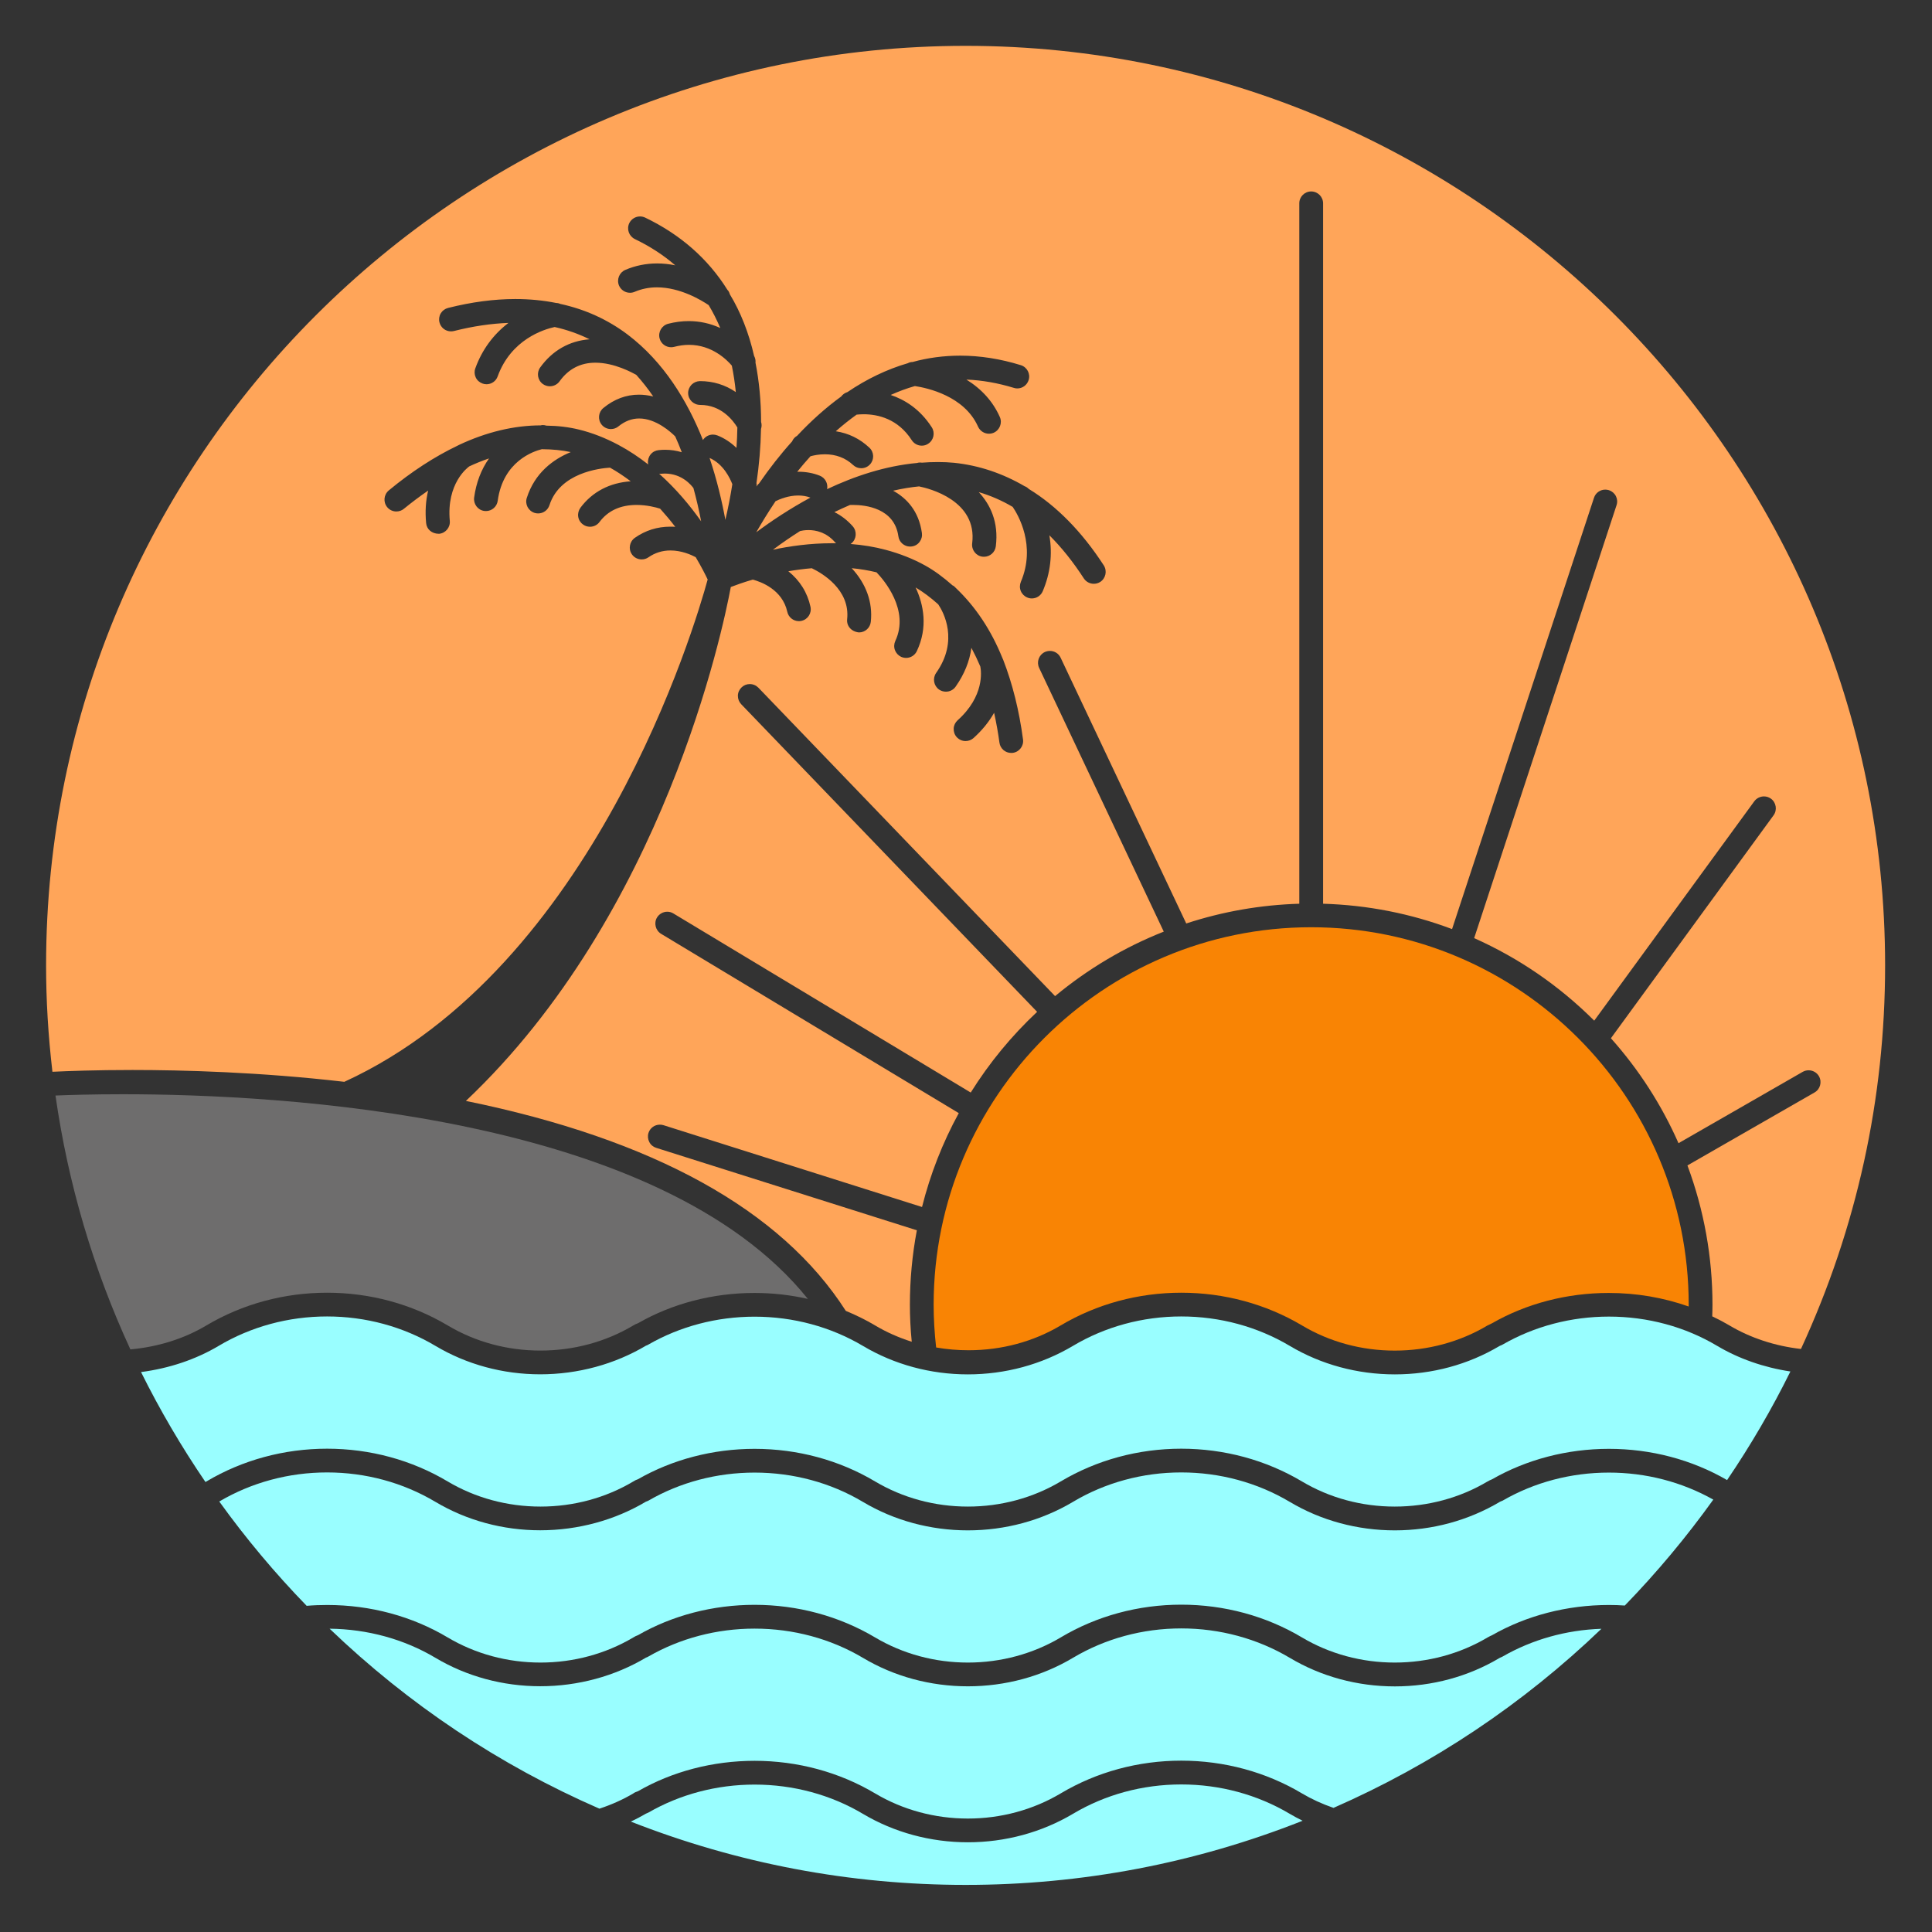 <svg xmlns="http://www.w3.org/2000/svg" xmlns:xlink="http://www.w3.org/1999/xlink" width="500" zoomAndPan="magnify" viewBox="0 0 375 375" height="500" preserveAspectRatio="xMidYMid meet" version="1.0"><rect x="0" y="0" width="375" height="375" fill="#333333" stroke="none"/><defs><clipPath id="de31198fd7"><path d="M 8.879 8.879 L 365.879 8.879 L 365.879 262 L 8.879 262 Z M 8.879 8.879 " clip-rule="nonzero"/></clipPath><clipPath id="0edc17ffcf"><path d="M 122 346 L 253 346 L 253 365.879 L 122 365.879 Z M 122 346 " clip-rule="nonzero"/></clipPath></defs><path fill="#99feff" d="M 291.188 321.746 C 291.129 321.777 291.031 321.828 291.031 321.828 C 284.988 325.426 277.973 327.328 270.738 327.328 C 263.469 327.328 256.414 325.41 250.348 321.785 C 244.062 318.051 236.781 316.074 229.285 316.074 C 221.785 316.074 214.52 318.051 208.254 321.785 C 202.172 325.41 195.117 327.312 187.863 327.312 C 180.609 327.312 173.559 325.41 167.492 321.785 C 161.246 318.074 153.969 316.113 146.457 316.113 C 139.133 316.113 132.012 317.988 125.852 321.531 C 125.707 321.625 125.547 321.684 125.379 321.746 C 119.328 325.352 112.172 327.297 104.859 327.297 C 97.613 327.297 90.586 325.395 84.527 321.785 C 78.438 318.156 71.336 316.211 63.977 316.129 C 79.328 330.855 96.93 342.594 116.348 351.062 C 118.734 350.273 120.953 349.277 122.934 348.098 C 123.113 347.953 123.449 347.793 123.836 347.672 C 130.504 343.832 138.383 341.773 146.469 341.773 C 154.812 341.773 162.895 343.961 169.855 348.098 C 175.227 351.293 181.445 352.98 187.863 352.98 C 194.277 352.98 200.512 351.293 205.883 348.098 C 212.863 343.934 220.953 341.742 229.285 341.742 C 237.617 341.742 245.723 343.934 252.711 348.098 C 254.527 349.18 256.578 350.129 258.832 350.91 C 278.113 342.457 295.598 330.77 310.836 316.148 C 303.996 316.371 297.395 318.234 291.66 321.531 C 291.5 321.625 291.348 321.684 291.188 321.746 Z M 291.188 321.746 " fill-opacity="1" fill-rule="nonzero"/><path fill="#6e6d6d" d="M 63.488 250.914 C 71.824 250.914 79.914 253.113 86.891 257.262 C 92.262 260.465 98.48 262.152 104.906 262.145 C 111.328 262.145 117.562 260.465 122.934 257.262 C 123.168 257.105 123.492 256.953 123.836 256.836 C 130.504 253.012 138.363 250.961 146.441 250.961 C 149.945 250.961 153.418 251.348 156.805 252.117 C 128.07 216.32 54.566 212.391 23.879 212.391 C 17.914 212.391 13.379 212.535 10.77 212.641 C 13.203 229.719 18.09 246.285 25.309 261.918 C 30.66 261.438 35.754 259.84 40.07 257.262 C 47.051 253.113 55.148 250.914 63.488 250.914 Z M 63.488 250.914 " fill-opacity="1" fill-rule="nonzero"/><path fill="#f98404" d="M 205.883 257.262 C 212.863 253.113 220.953 250.914 229.285 250.914 C 237.617 250.914 245.723 253.113 252.711 257.262 C 258.07 260.465 264.297 262.152 270.715 262.152 C 277.137 262.152 283.375 260.465 288.742 257.262 C 289.121 257.066 289.367 256.953 289.578 256.859 C 296.285 253.012 304.16 250.961 312.242 250.961 C 317.602 250.961 322.812 251.844 327.77 253.59 C 327.77 253.484 327.777 253.363 327.777 253.258 C 327.777 212.852 294.902 179.977 254.496 179.977 C 214.094 179.977 181.219 212.852 181.219 253.258 C 181.219 255.902 181.383 258.684 181.703 261.543 C 183.789 261.91 185.902 262.082 188.004 262.082 C 194.41 262.082 200.59 260.418 205.883 257.262 Z M 205.883 257.262 " fill-opacity="1" fill-rule="nonzero"/><g clip-path="url(#de31198fd7)"><path fill="#ffa559" d="M 187.422 8.898 C 89.004 8.898 8.945 88.969 8.945 187.383 C 8.945 194.105 9.34 200.863 10.176 208.031 C 13.156 207.887 18.555 207.684 25.688 207.684 C 35.41 207.684 50.43 208.078 66.836 209.98 C 115.352 187.719 134.906 121.457 137.359 112.477 C 136.938 111.594 136.176 110.074 135.035 108.145 C 134.168 107.688 132.297 106.844 130.137 106.844 C 128.57 106.844 127.137 107.289 125.867 108.172 C 125.477 108.445 125.023 108.582 124.543 108.582 C 123.789 108.582 123.078 108.219 122.652 107.594 C 121.926 106.562 122.188 105.117 123.23 104.387 C 125.289 102.941 127.598 102.227 130.094 102.227 C 130.41 102.227 130.738 102.227 131.066 102.258 C 130.137 101.039 129.152 99.871 128.125 98.73 C 127.297 98.465 125.547 98.008 123.562 98.008 C 120.43 98.008 118.004 99.125 116.363 101.32 C 115.934 101.902 115.246 102.242 114.523 102.242 C 114.023 102.242 113.535 102.09 113.141 101.785 C 112.637 101.422 112.316 100.891 112.227 100.266 C 112.141 99.656 112.305 99.051 112.664 98.547 C 114.98 95.453 118.34 93.695 122.422 93.422 C 121.117 92.434 119.77 91.535 118.402 90.77 C 116.324 90.898 108.66 91.789 106.652 98.047 C 106.344 99.012 105.461 99.656 104.449 99.656 C 104.211 99.656 103.984 99.621 103.754 99.551 C 102.531 99.156 101.855 97.848 102.25 96.641 C 103.809 91.773 107.375 89.148 110.781 87.75 C 109.102 87.387 107.254 87.203 105.168 87.188 C 103.574 87.582 97.652 89.516 96.609 97.195 C 96.457 98.336 95.484 99.195 94.328 99.195 C 94.273 99.195 94.035 99.18 93.984 99.172 C 92.75 99.004 91.867 97.84 92.031 96.57 C 92.426 93.664 93.402 91.125 94.922 88.98 C 93.598 89.422 92.336 89.941 91.09 90.52 C 90.738 90.77 86.637 93.832 87.305 101.102 C 87.426 102.363 86.484 103.496 85.223 103.609 C 85.203 103.609 85.203 103.609 85.203 103.609 C 83.797 103.609 82.816 102.715 82.711 101.527 C 82.5 99.293 82.633 97.18 83.105 95.219 C 81.434 96.371 79.883 97.543 78.406 98.746 C 78 99.094 77.473 99.277 76.934 99.277 C 76.246 99.277 75.594 98.98 75.156 98.441 C 74.348 97.461 74.484 96.008 75.465 95.188 C 79.852 91.559 84.34 88.641 88.777 86.52 C 88.824 86.496 89.082 86.352 89.125 86.344 C 94.426 83.859 99.758 82.574 104.941 82.566 C 105.125 82.52 105.23 82.504 105.352 82.504 C 105.574 82.504 105.809 82.535 106.051 82.617 C 108.316 82.641 110.395 82.898 112.34 83.371 C 114.918 83.996 117.488 85 120.012 86.344 C 122.098 87.453 124.035 88.754 125.82 90.152 C 125.801 90.07 125.789 89.984 125.777 89.895 C 125.715 89.285 125.898 88.68 126.281 88.207 C 126.672 87.719 127.227 87.434 127.84 87.371 C 128.27 87.324 128.688 87.301 129.09 87.301 C 130.199 87.301 131.293 87.461 132.336 87.781 C 131.934 86.723 131.508 85.699 131.059 84.711 C 130.277 83.918 127.355 81.227 124.07 81.227 C 122.641 81.227 121.289 81.742 120.035 82.762 C 119.633 83.098 119.113 83.281 118.578 83.281 C 117.883 83.281 117.23 82.977 116.789 82.438 C 115.984 81.449 116.129 79.996 117.117 79.188 C 119.207 77.473 121.531 76.605 124.012 76.605 C 124.922 76.605 125.859 76.727 126.793 76.953 C 125.777 75.465 124.668 74.059 123.512 72.773 C 122.727 72.332 119.258 70.398 115.559 70.398 C 112.664 70.398 110.324 71.617 108.609 74.02 C 108.176 74.621 107.469 74.977 106.727 74.977 C 106.242 74.977 105.777 74.824 105.383 74.551 C 104.34 73.801 104.105 72.363 104.852 71.32 C 107.227 68.027 110.516 66.156 114.438 65.855 C 112.309 64.805 110.039 64 107.656 63.473 C 105.504 63.938 99.195 65.898 96.594 73.062 C 96.277 73.973 95.398 74.582 94.438 74.582 C 94.16 74.582 93.887 74.535 93.645 74.438 C 93.066 74.23 92.598 73.816 92.336 73.25 C 92.078 72.695 92.047 72.066 92.262 71.488 C 93.547 67.922 95.742 64.926 98.691 62.676 C 95.34 62.797 91.789 63.32 88.109 64.25 C 87.926 64.293 87.73 64.316 87.531 64.316 C 86.477 64.316 85.562 63.602 85.301 62.57 C 85.148 61.977 85.234 61.352 85.551 60.82 C 85.875 60.289 86.375 59.922 86.977 59.77 C 91.516 58.625 95.895 58.043 100.008 58.043 C 102.77 58.043 105.461 58.297 108.012 58.82 C 108.031 58.812 108.043 58.812 108.074 58.812 C 108.227 58.812 108.516 58.875 108.785 58.996 C 113.543 60.023 117.98 62.035 121.824 64.941 C 128.832 70.246 133.438 77.836 136.441 85.41 C 136.867 84.754 137.59 84.352 138.383 84.352 C 138.668 84.352 138.961 84.406 139.234 84.512 C 140.594 85.043 141.84 85.867 142.949 86.938 C 143.043 85.59 143.098 84.27 143.121 82.969 C 142.227 81.516 139.961 78.598 135.941 78.598 C 134.613 78.598 133.578 77.57 133.566 76.301 C 133.559 75.691 133.805 75.113 134.23 74.664 C 134.672 74.23 135.246 73.988 135.855 73.973 C 138.441 73.973 140.77 74.703 142.82 76.102 C 142.645 74.309 142.379 72.59 142.047 70.965 C 141.086 69.836 138.191 66.934 133.73 66.934 C 132.793 66.934 131.82 67.07 130.836 67.328 C 130.648 67.375 130.461 67.398 130.258 67.398 C 129.211 67.398 128.285 66.691 128.023 65.664 C 127.707 64.434 128.449 63.176 129.684 62.844 C 131.031 62.5 132.371 62.324 133.68 62.324 C 135.812 62.324 137.863 62.781 139.809 63.664 C 139.156 62.137 138.414 60.652 137.555 59.223 C 136.176 58.297 132.055 55.773 127.516 55.773 C 125.988 55.773 124.527 56.07 123.188 56.641 C 122.902 56.762 122.598 56.828 122.285 56.828 C 121.348 56.828 120.516 56.273 120.148 55.422 C 119.656 54.25 120.211 52.883 121.371 52.387 C 123.309 51.559 125.387 51.133 127.547 51.133 C 128.695 51.133 129.875 51.254 131.066 51.5 C 128.773 49.508 126.141 47.805 123.23 46.406 C 122.078 45.844 121.594 44.473 122.141 43.316 C 122.52 42.527 123.34 42.012 124.223 42.012 C 124.574 42.012 124.906 42.086 125.227 42.238 C 132.07 45.523 137.445 50.246 141.207 56.281 C 141.359 56.395 141.559 56.73 141.664 57.125 C 143.75 60.555 145.359 64.645 146.367 69.078 C 146.609 69.527 146.684 69.961 146.641 70.398 C 147.352 73.988 147.719 77.852 147.727 81.895 C 147.871 82.352 147.852 82.832 147.711 83.266 C 147.652 86.672 147.352 90.215 146.828 93.801 C 146.883 93.941 146.871 94.168 146.82 94.426 C 146.957 94.199 147.133 93.984 147.348 93.816 C 149.363 90.898 151.504 88.16 153.742 85.684 C 153.938 85.211 154.273 84.832 154.711 84.594 C 157.457 81.66 160.332 79.098 163.273 76.961 C 163.578 76.551 164.004 76.254 164.492 76.102 C 168.23 73.562 172.184 71.668 176.23 70.492 C 176.414 70.371 176.777 70.262 177.141 70.262 C 180.016 69.457 183.211 69.031 186.379 69.031 C 190.234 69.031 194.188 69.656 198.145 70.879 C 199.355 71.258 200.043 72.559 199.66 73.762 C 199.355 74.734 198.477 75.395 197.457 75.395 C 197.23 75.395 196.992 75.355 196.773 75.281 C 193.688 74.34 190.598 73.793 187.574 73.676 C 190.562 75.523 192.742 77.957 194.066 80.938 C 194.582 82.094 194.051 83.461 192.895 83.988 C 192.59 84.117 192.273 84.184 191.953 84.184 C 191.043 84.184 190.219 83.645 189.84 82.816 C 187.199 76.863 180.008 75.297 177.578 74.934 C 175.969 75.395 174.406 75.973 172.883 76.664 C 175.531 77.547 178.539 79.34 180.859 82.945 C 181.543 84.008 181.23 85.453 180.152 86.133 C 179.789 86.383 179.363 86.504 178.914 86.504 C 178.133 86.504 177.402 86.109 176.969 85.438 C 174.297 81.281 170.406 80.406 167.613 80.406 C 167.074 80.406 166.621 80.453 166.27 80.48 C 164.918 81.449 163.562 82.52 162.227 83.707 C 164.703 84.086 166.891 85.148 168.746 86.898 C 169.199 87.316 169.453 87.887 169.477 88.504 C 169.492 89.121 169.273 89.711 168.855 90.152 C 168.418 90.625 167.805 90.883 167.164 90.883 C 166.574 90.883 166.012 90.664 165.586 90.258 C 164.113 88.875 162.254 88.176 160.105 88.176 C 158.926 88.176 157.922 88.391 157.312 88.559 C 156.445 89.516 155.586 90.52 154.742 91.566 C 154.832 91.566 154.918 91.566 155.004 91.566 C 156.445 91.566 157.828 91.82 159.113 92.328 C 160.172 92.746 160.758 93.863 160.539 94.941 C 165.844 92.434 171.805 90.434 178.023 89.863 C 178.086 89.82 178.344 89.773 178.602 89.773 C 178.648 89.773 178.891 89.797 178.941 89.805 C 179.887 89.727 180.988 89.684 182.086 89.684 C 183.121 89.684 184.152 89.727 185.184 89.828 C 189.961 90.32 194.57 91.855 198.918 94.395 C 199.113 94.441 199.434 94.641 199.691 94.906 C 205.043 98.168 210.004 103.199 214.246 109.746 C 214.93 110.82 214.625 112.246 213.562 112.949 C 213.18 113.191 212.754 113.312 212.309 113.312 C 211.523 113.312 210.793 112.918 210.367 112.262 C 208.301 109.07 206.066 106.273 203.68 103.898 C 204.312 107.559 203.883 111.25 202.402 114.742 C 202.043 115.602 201.207 116.156 200.277 116.156 C 199.965 116.156 199.656 116.094 199.375 115.965 C 198.812 115.73 198.363 115.273 198.133 114.711 C 197.898 114.133 197.914 113.512 198.148 112.934 C 201.152 105.863 197.566 99.855 196.562 98.387 C 194.461 97.148 192.258 96.191 189.977 95.52 C 192.18 97.895 193.887 101.301 193.285 106.051 C 193.137 107.207 192.152 108.066 190.996 108.066 C 190.957 108.066 190.738 108.066 190.695 108.051 C 189.441 107.898 188.547 106.742 188.699 105.473 C 189.746 97.117 180.289 94.793 178.387 94.41 C 176.824 94.562 175.105 94.836 173.355 95.246 C 175.895 96.641 178.344 99.109 178.941 103.469 C 179.027 104.082 178.867 104.684 178.496 105.176 C 178.133 105.672 177.582 105.992 176.977 106.066 C 176.926 106.074 176.695 106.09 176.652 106.09 C 175.508 106.09 174.527 105.238 174.375 104.098 C 173.613 98.602 167.957 98.008 165.57 98.008 C 165.336 98.008 165.129 98.008 164.977 98.016 C 163.973 98.449 162.957 98.91 161.949 99.398 C 163.273 100.051 164.473 100.973 165.523 102.16 C 166.359 103.125 166.262 104.586 165.312 105.422 C 165.25 105.48 165.172 105.543 165.098 105.59 C 167.488 105.77 169.766 106.148 171.926 106.727 C 174.715 107.473 177.285 108.492 179.598 109.777 C 181.34 110.75 183.027 111.977 184.91 113.641 C 185.051 113.66 185.312 113.875 185.535 114.133 C 189.352 117.762 192.379 122.301 194.574 127.742 C 194.621 127.82 194.691 127.973 194.715 128.055 C 196.531 132.738 197.82 137.902 198.57 143.543 C 198.734 144.789 197.844 145.961 196.586 146.129 C 196.543 146.145 196.316 146.145 196.273 146.145 C 195.125 146.145 194.145 145.293 193.992 144.152 C 193.734 142.25 193.398 140.344 192.957 138.355 C 191.953 140.121 190.629 141.754 188.961 143.254 C 188.531 143.633 187.984 143.84 187.422 143.84 C 186.762 143.84 186.137 143.559 185.695 143.07 C 185.285 142.617 185.082 142.023 185.109 141.398 C 185.141 140.789 185.414 140.227 185.871 139.809 C 191.102 135.125 190.465 130.297 190.281 129.371 C 189.777 128.184 189.199 126.969 188.547 125.742 C 188.199 128.352 187.176 130.875 185.488 133.277 C 185.059 133.895 184.352 134.254 183.605 134.254 C 183.125 134.254 182.664 134.113 182.266 133.84 C 181.23 133.102 180.977 131.668 181.703 130.617 C 186.145 124.328 183.141 118.832 182.113 117.305 C 180.684 116.02 179.211 114.91 177.719 114.027 C 179.285 117.387 180.137 121.754 177.961 126.375 C 177.582 127.18 176.77 127.699 175.879 127.699 C 175.531 127.699 175.195 127.621 174.891 127.484 C 174.336 127.211 173.918 126.754 173.703 126.176 C 173.492 125.602 173.523 124.969 173.781 124.406 C 176.578 118.438 171.578 112.582 170.129 111.086 C 168.582 110.711 166.961 110.438 165.312 110.285 C 168.117 113.297 169.43 116.926 169.023 120.688 C 168.898 121.867 167.914 122.754 166.727 122.754 C 165.215 122.605 164.293 121.465 164.43 120.199 C 165.047 114.453 159.594 111.266 157.57 110.293 C 156.043 110.422 154.523 110.621 153.016 110.879 C 155.246 112.668 156.719 115.016 157.312 117.77 C 157.586 119.016 156.797 120.246 155.551 120.512 C 155.398 120.551 155.23 120.566 155.062 120.566 C 153.984 120.566 153.039 119.805 152.812 118.75 C 151.871 114.438 147.703 112.918 146.105 112.5 C 144.199 113.062 142.738 113.594 141.848 113.938 C 140.297 122.27 128.801 177.398 90.43 213.688 C 126.816 221.117 151.617 234.82 164.172 254.441 C 166.195 255.277 168.109 256.223 169.855 257.262 C 172.047 258.57 174.434 259.629 176.969 260.434 C 176.715 257.863 176.609 255.5 176.609 253.258 C 176.609 248.438 177.059 243.57 177.961 238.797 L 127.371 222.797 C 126.793 222.617 126.312 222.219 126.031 221.672 C 125.746 221.117 125.684 220.488 125.867 219.91 C 126.172 218.945 127.062 218.297 128.07 218.297 C 128.309 218.297 128.543 218.328 128.773 218.395 L 178.965 234.277 C 180.562 227.922 182.957 221.793 186.098 216.055 L 128.316 181.254 C 127.238 180.594 126.879 179.18 127.523 178.09 C 127.949 177.398 128.711 176.965 129.516 176.965 C 129.941 176.965 130.352 177.082 130.703 177.301 L 188.418 212.062 C 192.012 206.309 196.348 201.047 201.305 196.398 L 143.871 136.691 C 143.445 136.242 143.219 135.664 143.223 135.043 C 143.23 134.418 143.492 133.855 143.93 133.43 C 144.363 133.004 144.93 132.777 145.527 132.777 C 146.168 132.777 146.762 133.035 147.199 133.477 L 204.789 193.344 C 211.152 188.066 218.246 183.848 225.887 180.828 L 201.695 129.637 C 201.152 128.488 201.641 127.105 202.797 126.559 C 203.113 126.422 203.449 126.344 203.785 126.344 C 204.68 126.344 205.488 126.848 205.867 127.66 L 230.25 179.246 C 237.328 176.922 244.703 175.637 252.191 175.414 L 252.191 39.469 C 252.191 38.191 253.227 37.16 254.496 37.16 C 255.773 37.16 256.809 38.191 256.809 39.469 L 256.809 175.414 C 265.414 175.668 273.832 177.316 281.844 180.336 L 309.391 96.625 C 309.695 95.672 310.586 95.035 311.582 95.035 C 311.824 95.035 312.074 95.074 312.309 95.148 C 312.887 95.34 313.367 95.75 313.648 96.305 C 313.922 96.852 313.969 97.477 313.77 98.062 L 286.133 182.09 C 294.832 185.969 302.66 191.352 309.438 198.109 L 340.512 155.523 C 340.949 154.934 341.652 154.582 342.387 154.582 C 342.875 154.582 343.34 154.734 343.742 155.023 C 344.77 155.777 344.988 157.23 344.25 158.246 L 312.676 201.523 C 318.105 207.605 322.516 214.457 325.797 221.895 L 349.902 208.047 C 350.25 207.852 350.645 207.742 351.043 207.742 C 351.875 207.742 352.648 208.184 353.055 208.891 C 353.688 210 353.309 211.418 352.203 212.047 L 327.531 226.211 C 330.754 234.887 332.391 243.988 332.391 253.258 C 332.391 254 332.367 254.762 332.344 255.5 C 333.605 256.102 334.68 256.672 335.676 257.262 C 339.75 259.688 344.543 261.27 349.566 261.832 C 360.406 238.332 365.898 213.293 365.898 187.383 C 365.898 88.969 285.836 8.898 187.422 8.898 Z M 187.422 8.898 " fill-opacity="1" fill-rule="nonzero"/></g><path fill="#ffa559" d="M 150.027 106.699 C 153.285 106.004 157.25 105.441 161.465 105.441 C 161.738 105.441 162.012 105.441 162.285 105.441 C 162.195 105.375 162.117 105.293 162.043 105.215 C 160.355 103.293 158.332 102.887 156.934 102.887 C 156.172 102.887 155.582 103.004 155.289 103.078 C 153.602 104.145 151.809 105.375 150.027 106.699 Z M 150.027 106.699 " fill-opacity="1" fill-rule="nonzero"/><g clip-path="url(#0edc17ffcf)"><path fill="#99feff" d="M 229.285 346.359 C 221.785 346.359 214.52 348.328 208.254 352.066 C 202.172 355.672 195.117 357.586 187.863 357.586 C 180.609 357.586 173.559 355.672 167.492 352.066 C 161.246 348.348 153.969 346.387 146.465 346.387 C 139.145 346.387 132.012 348.266 125.859 351.816 C 125.707 351.898 125.547 351.961 125.379 352.027 C 124.441 352.57 123.48 353.086 122.445 353.574 C 143.223 361.723 165.074 365.859 187.422 365.859 C 209.941 365.859 231.945 361.676 252.84 353.406 C 251.941 352.965 251.121 352.523 250.348 352.066 C 244.062 348.328 236.781 346.359 229.285 346.359 Z M 229.285 346.359 " fill-opacity="1" fill-rule="nonzero"/></g><path fill="#ffa559" d="M 150.539 97.277 C 149.078 99.445 147.824 101.512 146.793 103.309 C 149.68 101.164 153.254 98.762 157.297 96.586 C 156.574 96.312 155.777 96.176 154.941 96.176 C 153.039 96.176 151.336 96.883 150.539 97.277 Z M 150.539 97.277 " fill-opacity="1" fill-rule="nonzero"/><path fill="#99feff" d="M 291.66 291.273 C 291.5 291.355 291.348 291.418 291.188 291.469 C 285 295.148 277.973 297.043 270.73 297.043 C 263.469 297.043 256.414 295.133 250.348 291.516 C 244.062 287.773 236.781 285.797 229.285 285.797 C 221.785 285.797 214.52 287.773 208.254 291.516 C 202.172 295.133 195.117 297.043 187.863 297.043 C 180.609 297.043 173.559 295.133 167.492 291.516 C 161.246 287.789 153.969 285.828 146.465 285.828 C 139.145 285.828 132.012 287.707 125.859 291.273 C 125.707 291.348 125.547 291.418 125.379 291.469 C 119.328 295.074 112.172 297.027 104.852 297.027 C 97.613 297.027 90.586 295.121 84.527 291.516 C 78.254 287.773 70.977 285.797 63.488 285.797 C 56.039 285.797 48.801 287.758 42.559 291.441 C 47.727 298.617 53.438 305.43 59.523 311.688 C 60.844 311.574 62.191 311.527 63.52 311.527 C 71.898 311.527 79.98 313.703 86.891 317.824 C 92.262 321.016 98.488 322.703 104.91 322.703 C 111.328 322.703 117.562 321.008 122.934 317.824 C 123.168 317.664 123.492 317.504 123.836 317.383 C 130.504 313.551 138.383 311.496 146.465 311.496 C 154.801 311.496 162.895 313.688 169.855 317.824 C 175.227 321.016 181.445 322.703 187.863 322.703 C 194.277 322.703 200.512 321.016 205.883 317.824 C 212.863 313.656 220.953 311.465 229.285 311.465 C 237.617 311.465 245.723 313.656 252.711 317.824 C 258.07 321.016 264.297 322.703 270.715 322.703 C 277.137 322.703 283.375 321.016 288.742 317.824 C 289.121 317.609 289.367 317.496 289.578 317.41 C 296.254 313.586 304.148 311.527 312.297 311.527 C 313.332 311.527 314.348 311.559 315.375 311.633 C 321.559 305.262 327.332 298.352 332.551 291.074 C 326.406 287.621 319.445 285.828 312.277 285.828 C 304.953 285.828 297.82 287.707 291.66 291.273 Z M 291.66 291.273 " fill-opacity="1" fill-rule="nonzero"/><path fill="#99feff" d="M 312.289 255.551 C 304.957 255.551 297.828 257.43 291.66 260.98 C 291.5 261.074 291.348 261.141 291.188 261.195 C 291.129 261.227 291.031 261.27 291.031 261.27 C 284.988 264.867 277.973 266.766 270.738 266.766 C 263.469 266.766 256.414 264.852 250.348 261.238 C 244.062 257.5 236.781 255.523 229.285 255.523 C 221.785 255.523 214.52 257.5 208.254 261.238 C 202.172 264.852 195.117 266.766 187.863 266.766 C 180.609 266.766 173.559 264.852 167.492 261.238 C 161.246 257.531 153.969 255.566 146.465 255.566 C 139.145 255.566 132.012 257.438 125.852 260.98 C 125.707 261.074 125.547 261.141 125.379 261.195 C 119.328 264.797 112.172 266.754 104.859 266.754 C 97.613 266.754 90.586 264.844 84.527 261.238 C 78.254 257.5 70.977 255.523 63.488 255.523 C 55.992 255.523 48.707 257.5 42.434 261.238 C 38.02 263.863 32.844 265.605 27.375 266.316 C 30.996 273.617 35.191 280.781 39.875 287.652 L 40.07 287.547 C 47.062 283.387 55.156 281.191 63.488 281.191 C 71.824 281.191 79.914 283.387 86.891 287.547 C 92.262 290.742 98.488 292.426 104.91 292.426 C 111.328 292.426 117.562 290.742 122.934 287.547 C 123.168 287.379 123.492 287.227 123.836 287.113 C 130.504 283.289 138.383 281.219 146.465 281.219 C 154.801 281.219 162.895 283.402 169.855 287.547 C 175.227 290.742 181.445 292.426 187.863 292.426 C 194.277 292.426 200.512 290.742 205.883 287.547 C 212.863 283.387 220.953 281.191 229.285 281.191 C 237.617 281.191 245.723 283.387 252.711 287.547 C 258.07 290.742 264.297 292.426 270.715 292.426 C 277.137 292.426 283.375 290.742 288.742 287.547 C 289.043 287.379 289.305 287.242 289.594 287.137 C 296.297 283.289 304.191 281.219 312.277 281.219 C 320.445 281.219 328.367 283.305 335.227 287.281 C 339.805 280.535 343.941 273.449 347.516 266.203 C 342.375 265.43 337.484 263.719 333.312 261.238 C 327.07 257.516 319.801 255.551 312.289 255.551 Z M 312.289 255.551 " fill-opacity="1" fill-rule="nonzero"/><path fill="#ffa559" d="M 137.727 88.891 C 139.164 93.164 140.137 97.316 140.793 100.906 C 141.332 98.602 141.785 96.289 142.145 93.984 C 141.711 92.859 140.402 90.039 137.727 88.891 Z M 137.727 88.891 " fill-opacity="1" fill-rule="nonzero"/><path fill="#ffa559" d="M 129.047 91.918 C 128.801 91.918 128.559 91.941 128.297 91.965 C 128.293 91.965 128.047 91.957 127.941 91.949 C 131.25 94.898 133.957 98.168 136.094 101.191 C 135.672 99.004 135.168 96.82 134.594 94.73 C 134.234 94.258 132.426 91.918 129.047 91.918 Z M 129.047 91.918 " fill-opacity="1" fill-rule="nonzero"/></svg>
